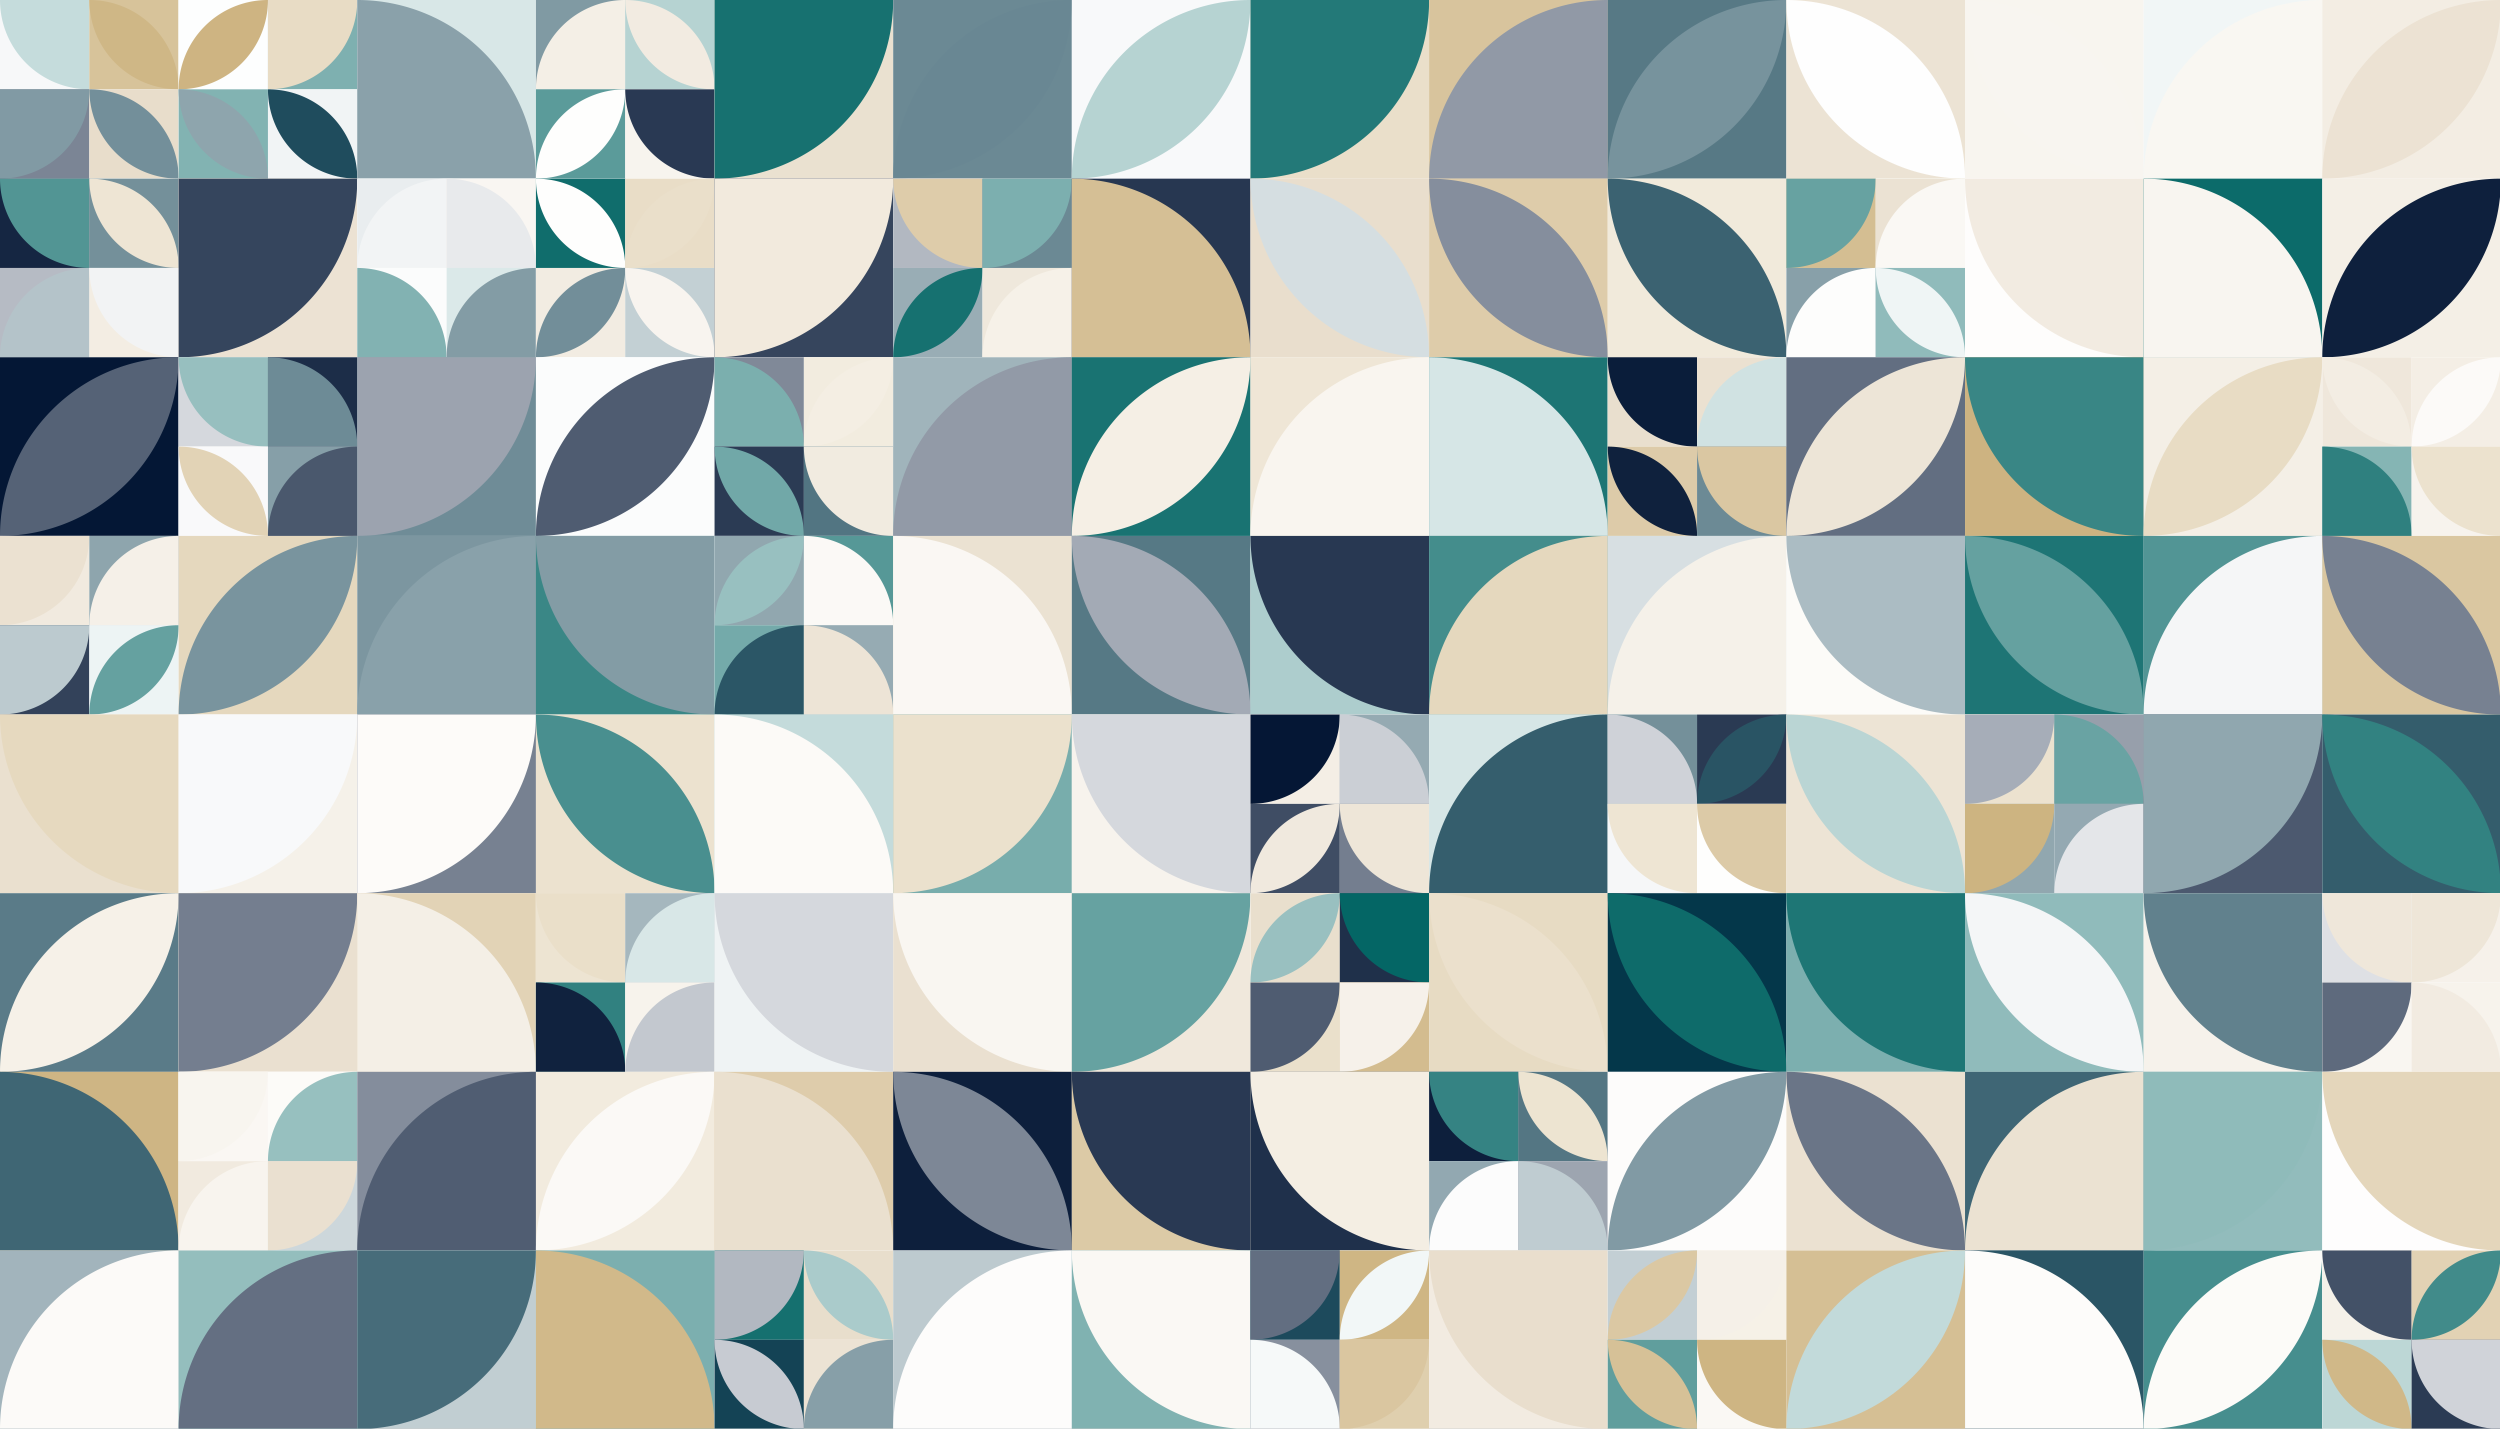 <?xml version="1.0" standalone="no"?><svg xmlns:xlink="http://www.w3.org/1999/xlink" xmlns="http://www.w3.org/2000/svg" viewBox="0 0 500 285.714" preserveAspectRatio="xMaxYMax slice"><rect x="0" y="0" width="500" height="285.714" fill="#333333" stroke="none"/><g transform="scale(0.391)"><rect x="0" y="0" width="1279.25" height="731" fill="#ffffff"/><rect x="0" y="0" width="91.375" height="91.375" fill="#ffffff"/><rect x="0" y="0" width="45.69" height="45.69" fill="#f7f8f9"/><path d="M 0 0 A 45.69 45.69 0 0 0 45.69 45.69 L 45.69 0" fill="#c5dcdc"/><rect x="45.69" y="0" width="45.69" height="45.69" fill="#d7c39a"/><path d="M 45.69 0 A 45.69 45.69 0 0 1  91.38 45.69 L 45.69 0 A 45.69 45.69 0 0 0 91.38 45.69" fill="#cfb786"/><rect x="0" y="45.69" width="45.69" height="45.69" fill="#7b8595"/><path d="M 0 91.38 A 45.69 45.69 0 0 0 45.69 45.69 L 0 45.69" fill="#819aa4"/><rect x="45.69" y="45.69" width="45.69" height="45.69" fill="#e8ddcb"/><path d="M 45.69 45.69 A 45.69 45.69 0 0 1  91.38 91.38 L 45.69 45.69 A 45.69 45.69 0 0 0 91.38 91.38" fill="#738f9a"/><rect x="91.375" y="0" width="91.375" height="91.375" fill="#ffffff"/><rect x="91.38" y="0" width="45.69" height="45.69" fill="#fdfefe"/><path d="M 91.38 45.69 A 45.69 45.69 0 0 1  137.07 0 L 91.38 45.69 A 45.69 45.69 0 0 0 137.07 0" fill="#ceb482"/><rect x="137.06" y="0" width="45.69" height="45.69" fill="#7eb0b0"/><path d="M 137.06 45.69 A 45.69 45.69 0 0 0 182.75 0 L 137.06 0" fill="#e8dcc5"/><rect x="91.38" y="45.69" width="45.69" height="45.69" fill="#82b3b2"/><path d="M 91.38 45.69 A 45.69 45.69 0 0 1  137.07 91.38 L 91.38 45.69 A 45.69 45.69 0 0 0 137.07 91.38" fill="#8ea5ad"/><rect x="137.06" y="45.69" width="45.69" height="45.69" fill="#f1f4f5"/><path d="M 137.06 45.69 A 45.69 45.69 0 0 1  182.75 91.38 L 137.06 45.69 A 45.69 45.69 0 0 0 182.75 91.38" fill="#1f4c5d"/><rect x="182.75" y="0" width="91.38" height="91.38" fill="#d8e7e7"/><path d="M 182.75 0 A 91.38 91.38 0 0 1 274.13 91.38 L 182.75 91.38" fill="#8aa1aa"/><rect x="274.125" y="0" width="91.375" height="91.375" fill="#ffffff"/><rect x="274.13" y="0" width="45.69" height="45.69" fill="#809aa3"/><path d="M 274.13 45.69 A 45.69 45.69 0 0 1  319.82 0 L 319.82 45.69" fill="#f4efe6"/><rect x="319.81" y="0" width="45.69" height="45.69" fill="#b6d3d2"/><path d="M 319.81 0 A 45.69 45.69 0 0 1  365.5 45.69 L 319.81 0 A 45.69 45.69 0 0 0 365.5 45.69" fill="#f2ebe1"/><rect x="274.13" y="45.69" width="45.69" height="45.69" fill="#5b9b9a"/><path d="M 274.13 91.38 A 45.69 45.69 0 0 1  319.82 45.69 L 274.13 91.38 A 45.69 45.69 0 0 0 319.82 45.69" fill="#fefefd"/><rect x="319.81" y="45.69" width="45.69" height="45.69" fill="#f7f4ee"/><path d="M 319.81 45.69 A 45.69 45.69 0 0 0 365.5 91.38 L 365.5 45.69" fill="#293953"/><rect x="365.5" y="0" width="91.38" height="91.38" fill="#eae1d0"/><path d="M 365.5 91.38 A 91.38 91.38 0 0 0 456.88 0 L 365.5 0" fill="#177170"/><rect x="456.88" y="0" width="91.38" height="91.38" fill="#6b8994"/><path d="M 456.88 91.38 A 91.38 91.38 0 0 1  548.26 0 L 456.88 91.38 A 91.38 91.38 0 0 0 548.26 0" fill="#698793"/><rect x="548.25" y="0" width="91.38" height="91.38" fill="#f8f9fa"/><path d="M 548.25 91.38 A 91.38 91.38 0 0 1  639.63 0 L 548.25 91.38 A 91.38 91.38 0 0 0 639.63 0" fill="#b6d3d2"/><rect x="639.63" y="0" width="91.38" height="91.38" fill="#eadfca"/><path d="M 639.63 91.38 A 91.38 91.38 0 0 0 731.01 0 L 639.63 0" fill="#237978"/><rect x="731" y="0" width="91.38" height="91.38" fill="#d8c49d"/><path d="M 731 91.38 A 91.38 91.38 0 0 1  822.38 0 L 822.38 91.38" fill="#9199a6"/><rect x="822.38" y="0" width="91.38" height="91.38" fill="#577985"/><path d="M 822.38 91.38 A 91.38 91.38 0 0 1  913.76 0 L 822.38 91.38 A 91.38 91.38 0 0 0 913.76 0" fill="#77939d"/><rect x="913.75" y="0" width="91.38" height="91.38" fill="#ece3d4"/><path d="M 913.75 0 A 91.38 91.38 0 0 1  1005.13 91.38 L 913.75 0 A 91.38 91.38 0 0 0 1005.13 91.38" fill="#fefefe"/><rect x="1005.13" y="0" width="91.38" height="91.38" fill="#f8f5ef"/><path d="M 1005.13 0 A 91.38 91.38 0 0 1  1096.51 91.38 L 1005.13 0 A 91.38 91.38 0 0 0 1096.51 91.38" fill="#f8f5f0"/><rect x="1096.5" y="0" width="91.38" height="91.38" fill="#f1f6f6"/><path d="M 1096.5 91.38 A 91.38 91.38 0 0 1  1187.88 0 L 1187.88 91.38" fill="#f9f7f2"/><rect x="1187.88" y="0" width="91.38" height="91.38" fill="#f3ede3"/><path d="M 1187.88 91.38 A 91.38 91.38 0 0 1  1279.26 0 L 1187.88 91.38 A 91.38 91.38 0 0 0 1279.26 0" fill="#ece2d3"/><rect x="0" y="91.375" width="91.375" height="91.375" fill="#ffffff"/><rect x="0" y="91.38" width="45.69" height="45.69" fill="#152642"/><path d="M 0 91.38 A 45.69 45.69 0 0 0 45.69 137.07 L 45.69 91.38" fill="#529594"/><rect x="45.69" y="91.38" width="45.69" height="45.69" fill="#74909a"/><path d="M 45.69 91.38 A 45.69 45.69 0 0 1  91.38 137.07 L 45.69 91.38 A 45.69 45.69 0 0 0 91.38 137.07" fill="#eee5d4"/><rect x="0" y="137.06" width="45.69" height="45.69" fill="#b6bbc4"/><path d="M 0 182.75 A 45.69 45.69 0 0 1  45.69 137.06 L 45.69 182.75" fill="#b4c3c9"/><rect x="45.69" y="137.06" width="45.69" height="45.69" fill="#f3ede3"/><path d="M 45.69 137.06 A 45.69 45.69 0 0 0 91.38 182.75 L 91.38 137.06" fill="#f2f3f4"/><rect x="91.38" y="91.38" width="91.38" height="91.38" fill="#ece2d3"/><path d="M 91.38 182.76 A 91.38 91.38 0 0 0 182.76 91.38 L 91.38 91.38" fill="#35455d"/><rect x="182.75" y="91.375" width="91.375" height="91.375" fill="#ffffff"/><rect x="182.75" y="91.38" width="45.69" height="45.69" fill="#e9edef"/><path d="M 182.75 137.07 A 45.69 45.69 0 0 1  228.44 91.38 L 228.44 137.07" fill="#f2f4f5"/><rect x="228.44" y="91.38" width="45.69" height="45.69" fill="#f9f6f2"/><path d="M 228.44 91.38 A 45.69 45.69 0 0 1 274.13 137.07 L 228.44 137.07" fill="#e8eaec"/><rect x="182.75" y="137.06" width="45.69" height="45.69" fill="#fbfcfc"/><path d="M 182.75 137.06 A 45.69 45.69 0 0 1 228.44 182.75 L 182.75 182.75" fill="#82b2b2"/><rect x="228.44" y="137.06" width="45.69" height="45.69" fill="#dbe9e9"/><path d="M 228.44 182.75 A 45.69 45.69 0 0 1  274.13 137.06 L 274.13 182.75" fill="#839ca5"/><rect x="274.125" y="91.375" width="91.375" height="91.375" fill="#ffffff"/><rect x="274.13" y="91.38" width="45.69" height="45.69" fill="#106d6c"/><path d="M 274.13 91.38 A 45.69 45.69 0 0 1  319.82 137.07 L 274.13 91.38 A 45.69 45.69 0 0 0 319.82 137.07" fill="#fefefd"/><rect x="319.81" y="91.38" width="45.69" height="45.69" fill="#e9ddc7"/><path d="M 319.81 137.07 A 45.69 45.69 0 0 1  365.5 91.38 L 319.81 137.07 A 45.69 45.69 0 0 0 365.5 91.38" fill="#eadfca"/><rect x="274.13" y="137.06" width="45.69" height="45.69" fill="#f2ece2"/><path d="M 274.13 182.75 A 45.69 45.69 0 0 1  319.82 137.06 L 274.13 182.75 A 45.69 45.69 0 0 0 319.82 137.06" fill="#728e99"/><rect x="319.81" y="137.06" width="45.69" height="45.69" fill="#c3d0d4"/><path d="M 319.81 137.06 A 45.69 45.69 0 0 1  365.5 182.75 L 319.81 137.06 A 45.69 45.69 0 0 0 365.5 182.75" fill="#f8f4ef"/><rect x="365.5" y="91.38" width="91.38" height="91.38" fill="#36455d"/><path d="M 365.5 182.76 A 91.38 91.38 0 0 0 456.88 91.38 L 365.5 91.38" fill="#f2eadd"/><rect x="456.875" y="91.375" width="91.375" height="91.375" fill="#ffffff"/><rect x="456.88" y="91.38" width="45.69" height="45.69" fill="#b2b8c1"/><path d="M 456.88 91.38 A 45.69 45.69 0 0 0 502.57 137.07 L 502.57 91.38" fill="#deccaa"/><rect x="502.56" y="91.38" width="45.69" height="45.69" fill="#6b8994"/><path d="M 502.56 137.07 A 45.69 45.69 0 0 0 548.25 91.38 L 502.56 91.38" fill="#7cafaf"/><rect x="456.88" y="137.06" width="45.69" height="45.69" fill="#99adb5"/><path d="M 456.88 182.75 A 45.69 45.69 0 0 1  502.57 137.06 L 456.88 182.75 A 45.69 45.69 0 0 0 502.57 137.06" fill="#167170"/><rect x="502.56" y="137.06" width="45.69" height="45.69" fill="#efe8dc"/><path d="M 502.56 182.75 A 45.69 45.69 0 0 1  548.25 137.06 L 548.25 182.75" fill="#f6f1e8"/><rect x="548.25" y="91.38" width="91.38" height="91.38" fill="#273751"/><path d="M 548.25 91.38 A 91.38 91.38 0 0 1 639.63 182.76 L 548.25 182.76" fill="#d5bf95"/><rect x="639.63" y="91.38" width="91.38" height="91.38" fill="#e9decd"/><path d="M 639.63 91.38 A 91.38 91.38 0 0 1  731.01 182.76 L 639.63 91.38 A 91.38 91.38 0 0 0 731.01 182.76" fill="#d5dee1"/><rect x="731" y="91.38" width="91.38" height="91.38" fill="#deccaa"/><path d="M 731 91.38 A 91.38 91.38 0 0 1  822.38 182.76 L 731 91.38 A 91.38 91.38 0 0 0 822.38 182.76" fill="#858e9d"/><rect x="822.38" y="91.38" width="91.38" height="91.38" fill="#f1eadb"/><path d="M 822.38 91.38 A 91.38 91.38 0 0 1  913.76 182.76 L 822.38 91.38 A 91.38 91.38 0 0 0 913.76 182.76" fill="#3b6271"/><rect x="913.75" y="91.375" width="91.375" height="91.375" fill="#ffffff"/><rect x="913.75" y="91.38" width="45.69" height="45.69" fill="#d4be92"/><path d="M 913.75 137.07 A 45.69 45.69 0 0 0 959.44 91.38 L 913.75 91.38" fill="#67a2a1"/><rect x="959.44" y="91.38" width="45.69" height="45.69" fill="#ebe2d3"/><path d="M 959.44 137.07 A 45.69 45.69 0 0 1  1005.13 91.38 L 1005.13 137.07" fill="#faf8f4"/><rect x="913.75" y="137.06" width="45.69" height="45.69" fill="#88a0a9"/><path d="M 913.75 182.75 A 45.69 45.69 0 0 1  959.44 137.06 L 959.44 182.75" fill="#fdfdfc"/><rect x="959.44" y="137.06" width="45.69" height="45.69" fill="#90bbbb"/><path d="M 959.44 137.06 A 45.69 45.69 0 0 1  1005.13 182.75 L 959.44 137.06 A 45.69 45.69 0 0 0 1005.13 182.75" fill="#eff5f5"/><rect x="1005.13" y="91.38" width="91.38" height="91.38" fill="#fefdfc"/><path d="M 1005.13 91.38 A 91.38 91.38 0 0 0 1096.51 182.76 L 1096.51 91.38" fill="#f2ebe1"/><rect x="1096.5" y="91.38" width="91.38" height="91.38" fill="#0c6b6a"/><path d="M 1096.5 91.38 A 91.38 91.38 0 0 1 1187.88 182.76 L 1096.5 182.76" fill="#f8f5f0"/><rect x="1187.88" y="91.38" width="91.38" height="91.38" fill="#f4efe6"/><path d="M 1187.88 182.76 A 91.38 91.38 0 0 1  1279.26 91.38 L 1187.88 182.76 A 91.38 91.38 0 0 0 1279.26 91.38" fill="#0e203d"/><rect x="0" y="182.75" width="91.38" height="91.38" fill="#041735"/><path d="M 0 274.13 A 91.38 91.38 0 0 1  91.38 182.75 L 0 274.13 A 91.38 91.38 0 0 0 91.38 182.75" fill="#556276"/><rect x="91.375" y="182.75" width="91.375" height="91.375" fill="#ffffff"/><rect x="91.38" y="182.75" width="45.69" height="45.69" fill="#d5d8dd"/><path d="M 91.38 182.75 A 45.69 45.69 0 0 0 137.07 228.44 L 137.07 182.75" fill="#97bfbf"/><rect x="137.06" y="182.75" width="45.69" height="45.69" fill="#1c2d48"/><path d="M 137.06 182.75 A 45.69 45.69 0 0 1 182.75 228.44 L 137.06 228.44" fill="#6d8b96"/><rect x="91.38" y="228.44" width="45.69" height="45.69" fill="#f9f9fa"/><path d="M 91.38 228.44 A 45.69 45.69 0 0 1  137.07 274.13 L 91.38 228.44 A 45.69 45.69 0 0 0 137.07 274.13" fill="#e2d3b6"/><rect x="137.06" y="228.44" width="45.69" height="45.69" fill="#869fa8"/><path d="M 137.06 274.13 A 45.69 45.69 0 0 1  182.75 228.44 L 182.75 274.13" fill="#4a586d"/><rect x="182.75" y="182.75" width="91.38" height="91.38" fill="#6f8c97"/><path d="M 182.75 274.13 A 91.38 91.38 0 0 0 274.13 182.75 L 182.75 182.75" fill="#9ca3af"/><rect x="274.13" y="182.75" width="91.38" height="91.38" fill="#fbfcfc"/><path d="M 274.13 274.13 A 91.38 91.38 0 0 1  365.51 182.75 L 274.13 274.13 A 91.38 91.38 0 0 0 365.51 182.75" fill="#4f5c71"/><rect x="365.5" y="182.75" width="91.375" height="91.375" fill="#ffffff"/><rect x="365.5" y="182.75" width="45.69" height="45.69" fill="#808998"/><path d="M 365.5 182.75 A 45.69 45.69 0 0 1 411.19 228.44 L 365.5 228.44" fill="#7bafae"/><rect x="411.19" y="182.75" width="45.69" height="45.69" fill="#f2ecdf"/><path d="M 411.19 228.44 A 45.69 45.69 0 0 1  456.88 182.75 L 411.19 228.44 A 45.69 45.69 0 0 0 456.88 182.75" fill="#f4eee3"/><rect x="365.5" y="228.44" width="45.69" height="45.69" fill="#2b3b54"/><path d="M 365.5 228.44 A 45.69 45.69 0 0 1  411.19 274.13 L 365.5 228.44 A 45.69 45.69 0 0 0 411.19 274.13" fill="#71a8a8"/><rect x="411.19" y="228.44" width="45.69" height="45.69" fill="#527582"/><path d="M 411.19 228.44 A 45.69 45.69 0 0 0 456.88 274.13 L 456.88 228.44" fill="#f1ebe0"/><rect x="456.88" y="182.75" width="91.38" height="91.38" fill="#a0b4bb"/><path d="M 456.88 274.13 A 91.38 91.38 0 0 1  548.26 182.75 L 548.26 274.13" fill="#929aa7"/><rect x="548.25" y="182.75" width="91.38" height="91.38" fill="#197372"/><path d="M 548.25 274.13 A 91.38 91.38 0 0 1  639.63 182.75 L 548.25 274.13 A 91.38 91.38 0 0 0 639.63 182.75" fill="#f5efe5"/><rect x="639.63" y="182.75" width="91.38" height="91.38" fill="#efe6d6"/><path d="M 639.63 274.13 A 91.38 91.38 0 0 1  731.01 182.75 L 731.01 274.13" fill="#f9f5ef"/><rect x="731" y="182.75" width="91.38" height="91.38" fill="#1d7574"/><path d="M 731 182.75 A 91.38 91.38 0 0 1 822.38 274.13 L 731 274.13" fill="#d6e6e6"/><rect x="822.375" y="182.75" width="91.375" height="91.375" fill="#ffffff"/><rect x="822.38" y="182.75" width="45.69" height="45.69" fill="#e9dfce"/><path d="M 822.38 182.75 A 45.69 45.69 0 0 0 868.07 228.44 L 868.07 182.75" fill="#0a1d3a"/><rect x="868.06" y="182.75" width="45.69" height="45.69" fill="#ebe1d1"/><path d="M 868.06 228.44 A 45.69 45.69 0 0 1  913.75 182.75 L 913.75 228.44" fill="#d0e2e2"/><rect x="822.38" y="228.44" width="45.69" height="45.69" fill="#ddcba9"/><path d="M 822.38 228.44 A 45.69 45.69 0 0 1  868.07 274.13 L 822.38 228.44 A 45.69 45.69 0 0 0 868.07 274.13" fill="#0f213d"/><rect x="868.06" y="228.44" width="45.69" height="45.69" fill="#6c8a95"/><path d="M 868.06 228.44 A 45.69 45.69 0 0 0 913.75 274.13 L 913.75 228.44" fill="#dac7a2"/><rect x="913.75" y="182.75" width="91.38" height="91.38" fill="#626e81"/><path d="M 913.75 274.13 A 91.38 91.38 0 0 1  1005.13 182.75 L 913.75 274.13 A 91.38 91.38 0 0 0 1005.13 182.75" fill="#ede5d7"/><rect x="1005.13" y="182.75" width="91.38" height="91.38" fill="#cdb381"/><path d="M 1005.13 182.75 A 91.38 91.38 0 0 0 1096.51 274.13 L 1096.51 182.75" fill="#398685"/><rect x="1096.5" y="182.75" width="91.38" height="91.38" fill="#f4efe6"/><path d="M 1096.5 274.13 A 91.38 91.38 0 0 1  1187.88 182.75 L 1096.5 274.13 A 91.38 91.38 0 0 0 1187.88 182.75" fill="#e8dcc4"/><rect x="1187.875" y="182.75" width="91.375" height="91.375" fill="#ffffff"/><rect x="1187.88" y="182.75" width="45.69" height="45.69" fill="#efe7db"/><path d="M 1187.88 182.75 A 45.69 45.69 0 0 1  1233.57 228.44 L 1187.88 182.75 A 45.69 45.69 0 0 0 1233.57 228.44" fill="#f3ede3"/><rect x="1233.56" y="182.75" width="45.69" height="45.69" fill="#f4eee5"/><path d="M 1233.56 228.44 A 45.69 45.69 0 0 1  1279.25 182.75 L 1233.56 228.44 A 45.69 45.69 0 0 0 1279.25 182.75" fill="#fcfaf8"/><rect x="1187.88" y="228.44" width="45.69" height="45.69" fill="#85b5b4"/><path d="M 1187.88 228.44 A 45.69 45.69 0 0 1 1233.57 274.13 L 1187.88 274.13" fill="#2f807f"/><rect x="1233.56" y="228.44" width="45.69" height="45.69" fill="#f7f3ed"/><path d="M 1233.56 228.44 A 45.69 45.69 0 0 0 1279.25 274.13 L 1279.25 228.44" fill="#ece2ce"/><rect x="0" y="274.125" width="91.375" height="91.375" fill="#ffffff"/><rect x="0" y="274.13" width="45.69" height="45.69" fill="#f1eadf"/><path d="M 0 319.82 A 45.69 45.69 0 0 0 45.69 274.13 L 0 274.13" fill="#ebe1d1"/><rect x="45.69" y="274.13" width="45.69" height="45.69" fill="#8ea5ad"/><path d="M 45.69 319.82 A 45.69 45.69 0 0 1  91.38 274.13 L 91.38 319.82" fill="#f5f0e8"/><rect x="0" y="319.81" width="45.69" height="45.69" fill="#33425a"/><path d="M 0 365.5 A 45.69 45.69 0 0 0 45.69 319.81 L 0 319.81" fill="#bccacf"/><rect x="45.69" y="319.81" width="45.69" height="45.69" fill="#edf4f4"/><path d="M 45.69 365.5 A 45.69 45.69 0 0 1  91.38 319.81 L 45.69 365.5 A 45.69 45.69 0 0 0 91.38 319.81" fill="#65a1a0"/><rect x="91.38" y="274.13" width="91.38" height="91.38" fill="#e5d8be"/><path d="M 91.38 365.51 A 91.38 91.38 0 0 1  182.76 274.13 L 91.38 365.51 A 91.38 91.38 0 0 0 182.76 274.13" fill="#79949e"/><rect x="182.75" y="274.13" width="91.38" height="91.38" fill="#7c96a0"/><path d="M 182.75 365.51 A 91.38 91.38 0 0 1  274.13 274.13 L 274.13 365.51" fill="#89a1aa"/><rect x="274.13" y="274.13" width="91.38" height="91.38" fill="#3a8786"/><path d="M 274.13 274.13 A 91.38 91.38 0 0 0 365.51 365.51 L 365.51 274.13" fill="#839ca5"/><rect x="365.5" y="274.125" width="91.375" height="91.375" fill="#ffffff"/><rect x="365.5" y="274.13" width="45.69" height="45.69" fill="#91a7af"/><path d="M 365.5 319.82 A 45.69 45.69 0 0 1  411.19 274.13 L 365.5 319.82 A 45.69 45.69 0 0 0 411.19 274.13" fill="#98c0c0"/><rect x="411.19" y="274.13" width="45.69" height="45.69" fill="#569897"/><path d="M 411.19 274.13 A 45.69 45.69 0 0 1 456.88 319.82 L 411.19 319.82" fill="#fbf9f6"/><rect x="365.5" y="319.81" width="45.69" height="45.69" fill="#74aaaa"/><path d="M 365.5 365.5 A 45.69 45.69 0 0 1  411.19 319.81 L 411.19 365.5" fill="#2b5666"/><rect x="411.19" y="319.81" width="45.69" height="45.69" fill="#96abb3"/><path d="M 411.19 319.81 A 45.69 45.69 0 0 1 456.88 365.5 L 411.19 365.5" fill="#ede4d6"/><rect x="456.88" y="274.13" width="91.38" height="91.38" fill="#ebe2d2"/><path d="M 456.88 274.13 A 91.38 91.38 0 0 1 548.26 365.51 L 456.88 365.51" fill="#faf7f3"/><rect x="548.25" y="274.13" width="91.38" height="91.38" fill="#567985"/><path d="M 548.25 274.13 A 91.38 91.38 0 0 1  639.63 365.51 L 548.25 274.13 A 91.38 91.38 0 0 0 639.63 365.51" fill="#a3aab5"/><rect x="639.63" y="274.13" width="91.38" height="91.38" fill="#adcdcd"/><path d="M 639.63 274.13 A 91.38 91.38 0 0 0 731.01 365.51 L 731.01 274.13" fill="#283852"/><rect x="731" y="274.13" width="91.38" height="91.38" fill="#448d8c"/><path d="M 731 365.51 A 91.38 91.38 0 0 1  822.38 274.13 L 822.38 365.51" fill="#e5d8be"/><rect x="822.38" y="274.13" width="91.38" height="91.38" fill="#d7dfe2"/><path d="M 822.38 365.51 A 91.38 91.38 0 0 1  913.76 274.13 L 913.76 365.51" fill="#f5f1e9"/><rect x="913.75" y="274.13" width="91.38" height="91.38" fill="#fcfbf8"/><path d="M 913.75 274.13 A 91.38 91.38 0 0 0 1005.13 365.51 L 1005.13 274.13" fill="#abbcc3"/><rect x="1005.13" y="274.13" width="91.38" height="91.38" fill="#1e7575"/><path d="M 1005.13 274.13 A 91.38 91.38 0 0 1  1096.51 365.51 L 1005.13 274.13 A 91.38 91.38 0 0 0 1096.51 365.51" fill="#65a1a0"/><rect x="1096.5" y="274.13" width="91.38" height="91.38" fill="#529595"/><path d="M 1096.5 365.51 A 91.38 91.38 0 0 1  1187.88 274.13 L 1187.88 365.51" fill="#f5f6f7"/><rect x="1187.88" y="274.13" width="91.38" height="91.38" fill="#dac7a1"/><path d="M 1187.88 274.13 A 91.38 91.38 0 0 1  1279.26 365.51 L 1187.88 274.13 A 91.38 91.38 0 0 0 1279.26 365.51" fill="#778191"/><rect x="0" y="365.5" width="91.38" height="91.38" fill="#eae0cf"/><path d="M 0 365.5 A 91.38 91.38 0 0 0 91.38 456.88 L 91.38 365.5" fill="#e6d9bf"/><rect x="91.38" y="365.5" width="91.38" height="91.38" fill="#f5f1e9"/><path d="M 91.38 456.88 A 91.38 91.38 0 0 0 182.76 365.5 L 91.38 365.5" fill="#f8f9fa"/><rect x="182.75" y="365.5" width="91.38" height="91.38" fill="#778191"/><path d="M 182.75 456.88 A 91.38 91.38 0 0 0 274.13 365.5 L 182.75 365.5" fill="#fdfbf9"/><rect x="274.13" y="365.5" width="91.38" height="91.38" fill="#ece2cf"/><path d="M 274.13 365.5 A 91.38 91.38 0 0 1  365.51 456.88 L 274.13 365.5 A 91.38 91.38 0 0 0 365.51 456.88" fill="#498f8f"/><rect x="365.5" y="365.5" width="91.38" height="91.38" fill="#c4dbdb"/><path d="M 365.5 365.5 A 91.38 91.38 0 0 1 456.88 456.88 L 365.5 456.88" fill="#fcfaf7"/><rect x="456.88" y="365.5" width="91.38" height="91.38" fill="#78adac"/><path d="M 456.88 456.88 A 91.38 91.38 0 0 0 548.26 365.5 L 456.88 365.5" fill="#ebe1cd"/><rect x="548.25" y="365.5" width="91.38" height="91.38" fill="#f7f3ed"/><path d="M 548.25 365.5 A 91.38 91.38 0 0 0 639.63 456.88 L 639.63 365.5" fill="#d5d8dd"/><rect x="639.625" y="365.5" width="91.375" height="91.375" fill="#ffffff"/><rect x="639.63" y="365.5" width="45.69" height="45.69" fill="#f4eee5"/><path d="M 639.63 411.19 A 45.69 45.69 0 0 0 685.32 365.5 L 639.63 365.5" fill="#051735"/><rect x="685.31" y="365.5" width="45.69" height="45.69" fill="#95aab2"/><path d="M 685.31 365.5 A 45.69 45.69 0 0 1 731 411.19 L 685.31 411.19" fill="#cbcfd5"/><rect x="639.63" y="411.19" width="45.69" height="45.69" fill="#3f4d64"/><path d="M 639.63 456.88 A 45.69 45.69 0 0 1  685.32 411.19 L 639.63 456.88 A 45.69 45.69 0 0 0 685.32 411.19" fill="#f0e9de"/><rect x="685.31" y="411.19" width="45.69" height="45.69" fill="#747e8f"/><path d="M 685.31 411.19 A 45.69 45.69 0 0 0 731 456.88 L 731 411.19" fill="#eee6d8"/><rect x="731" y="365.5" width="91.38" height="91.38" fill="#d6e6e6"/><path d="M 731 456.88 A 91.38 91.38 0 0 1  822.38 365.5 L 822.38 456.88" fill="#355e6d"/><rect x="822.375" y="365.5" width="91.375" height="91.375" fill="#ffffff"/><rect x="822.38" y="365.5" width="45.69" height="45.69" fill="#74909a"/><path d="M 822.38 365.5 A 45.69 45.69 0 0 1 868.07 411.19 L 822.38 411.19" fill="#cfd2d8"/><rect x="868.06" y="365.5" width="45.69" height="45.69" fill="#2a3a53"/><path d="M 868.06 411.19 A 45.69 45.69 0 0 1  913.75 365.5 L 868.06 411.19 A 45.69 45.69 0 0 0 913.75 365.5" fill="#295464"/><rect x="822.38" y="411.19" width="45.69" height="45.69" fill="#f6f7f8"/><path d="M 822.38 411.19 A 45.69 45.69 0 0 0 868.07 456.88 L 868.07 411.19" fill="#eee5d3"/><rect x="868.06" y="411.19" width="45.69" height="45.69" fill="#fefefd"/><path d="M 868.06 411.19 A 45.69 45.69 0 0 0 913.75 456.88 L 913.75 411.19" fill="#dccaa7"/><rect x="913.75" y="365.5" width="91.38" height="91.38" fill="#ede4d5"/><path d="M 913.75 365.5 A 91.38 91.38 0 0 1  1005.13 456.88 L 913.75 365.5 A 91.38 91.38 0 0 0 1005.13 456.88" fill="#bad5d4"/><rect x="1005.125" y="365.5" width="91.375" height="91.375" fill="#ffffff"/><rect x="1005.13" y="365.5" width="45.69" height="45.69" fill="#ece2cf"/><path d="M 1005.13 411.19 A 45.69 45.69 0 0 0 1050.82 365.5 L 1005.13 365.5" fill="#a6adb8"/><rect x="1050.81" y="365.5" width="45.69" height="45.69" fill="#979fab"/><path d="M 1050.81 365.5 A 45.69 45.69 0 0 1 1096.5 411.19 L 1050.81 411.19" fill="#69a3a3"/><rect x="1005.13" y="411.19" width="45.69" height="45.69" fill="#91a7af"/><path d="M 1005.13 456.88 A 45.69 45.69 0 0 0 1050.82 411.19 L 1005.13 411.19" fill="#cdb481"/><rect x="1050.81" y="411.19" width="45.69" height="45.69" fill="#94a9b2"/><path d="M 1050.81 456.88 A 45.69 45.69 0 0 1  1096.5 411.19 L 1096.5 456.88" fill="#e4e6e9"/><rect x="1096.5" y="365.5" width="91.38" height="91.38" fill="#4c596f"/><path d="M 1096.5 456.88 A 91.38 91.38 0 0 0 1187.88 365.5 L 1096.5 365.5" fill="#90a7af"/><rect x="1187.88" y="365.5" width="91.38" height="91.38" fill="#345d6c"/><path d="M 1187.88 365.5 A 91.38 91.38 0 0 1  1279.26 456.88 L 1187.88 365.5 A 91.38 91.38 0 0 0 1279.26 456.88" fill="#328281"/><rect x="0" y="456.88" width="91.38" height="91.38" fill="#5a7b88"/><path d="M 0 548.26 A 91.38 91.38 0 0 1  91.38 456.88 L 0 548.26 A 91.38 91.38 0 0 0 91.38 456.88" fill="#f6f1e8"/><rect x="91.38" y="456.88" width="91.38" height="91.38" fill="#eae0d0"/><path d="M 91.38 548.26 A 91.38 91.38 0 0 0 182.76 456.88 L 91.38 456.88" fill="#747e8f"/><rect x="182.75" y="456.88" width="91.38" height="91.38" fill="#e2d3b6"/><path d="M 182.75 456.88 A 91.38 91.38 0 0 1 274.13 548.26 L 182.75 548.26" fill="#f4efe6"/><rect x="274.125" y="456.875" width="91.375" height="91.375" fill="#ffffff"/><rect x="274.13" y="456.88" width="45.69" height="45.69" fill="#ede4d2"/><path d="M 274.13 456.88 A 45.69 45.69 0 0 0 319.82 502.57 L 319.82 456.88" fill="#eadfc9"/><rect x="319.81" y="456.88" width="45.69" height="45.69" fill="#a5b7be"/><path d="M 319.81 502.57 A 45.69 45.69 0 0 1  365.5 456.88 L 365.5 502.57" fill="#d8e7e7"/><rect x="274.13" y="502.56" width="45.69" height="45.69" fill="#318180"/><path d="M 274.13 502.56 A 45.69 45.69 0 0 1 319.82 548.25 L 274.13 548.25" fill="#10223e"/><rect x="319.81" y="502.56" width="45.69" height="45.69" fill="#f7f3ec"/><path d="M 319.81 548.25 A 45.69 45.69 0 0 1  365.5 502.56 L 365.5 548.25" fill="#c3c8cf"/><rect x="365.5" y="456.88" width="91.38" height="91.38" fill="#eff3f4"/><path d="M 365.5 456.88 A 91.38 91.38 0 0 0 456.88 548.26 L 456.88 456.88" fill="#d5d8dd"/><rect x="456.88" y="456.88" width="91.38" height="91.38" fill="#eae0d0"/><path d="M 456.88 456.88 A 91.38 91.38 0 0 0 548.26 548.26 L 548.26 456.88" fill="#f9f6f1"/><rect x="548.25" y="456.88" width="91.38" height="91.38" fill="#f0e8dc"/><path d="M 548.25 548.26 A 91.38 91.38 0 0 0 639.63 456.88 L 548.25 456.88" fill="#66a2a1"/><rect x="639.625" y="456.875" width="91.375" height="91.375" fill="#ffffff"/><rect x="639.63" y="456.88" width="45.69" height="45.69" fill="#e9dfcd"/><path d="M 639.63 502.57 A 45.69 45.69 0 0 1  685.32 456.88 L 639.63 502.57 A 45.69 45.69 0 0 0 685.32 456.88" fill="#99c0c0"/><rect x="685.31" y="456.88" width="45.69" height="45.69" fill="#1f304a"/><path d="M 685.31 456.88 A 45.69 45.69 0 0 0 731 502.57 L 731 456.88" fill="#046665"/><rect x="639.63" y="502.56" width="45.69" height="45.69" fill="#eae0cb"/><path d="M 639.63 548.25 A 45.69 45.69 0 0 0 685.32 502.56 L 639.63 502.56" fill="#4f5c71"/><rect x="685.31" y="502.56" width="45.69" height="45.69" fill="#d3bc8f"/><path d="M 685.31 548.25 A 45.69 45.69 0 0 0 731 502.56 L 685.31 502.56" fill="#f6f1ea"/><rect x="731" y="456.88" width="91.38" height="91.38" fill="#e7dbc3"/><path d="M 731 456.88 A 91.38 91.38 0 0 1  822.38 548.26 L 731 456.88 A 91.38 91.38 0 0 0 822.38 548.26" fill="#ebe0cc"/><rect x="822.38" y="456.88" width="91.38" height="91.38" fill="#04374a"/><path d="M 822.38 456.88 A 91.38 91.38 0 0 1  913.76 548.26 L 822.38 456.88 A 91.38 91.38 0 0 0 913.76 548.26" fill="#0e6b6a"/><rect x="913.75" y="456.88" width="91.38" height="91.38" fill="#7cafaf"/><path d="M 913.75 456.88 A 91.38 91.38 0 0 0 1005.13 548.26 L 1005.13 456.88" fill="#1e7675"/><rect x="1005.13" y="456.88" width="91.38" height="91.38" fill="#90bbbb"/><path d="M 1005.13 456.88 A 91.38 91.38 0 0 1  1096.51 548.26 L 1005.13 456.88 A 91.38 91.38 0 0 0 1096.51 548.26" fill="#f4f6f7"/><rect x="1096.5" y="456.88" width="91.38" height="91.38" fill="#f6f2eb"/><path d="M 1096.5 456.88 A 91.38 91.38 0 0 0 1187.88 548.26 L 1187.88 456.88" fill="#61818d"/><rect x="1187.875" y="456.875" width="91.375" height="91.375" fill="#ffffff"/><rect x="1187.88" y="456.88" width="45.69" height="45.69" fill="#dee0e4"/><path d="M 1187.88 456.88 A 45.69 45.69 0 0 0 1233.57 502.57 L 1233.57 456.88" fill="#efe7da"/><rect x="1233.56" y="456.88" width="45.69" height="45.69" fill="#f6f1ea"/><path d="M 1233.56 502.57 A 45.69 45.69 0 0 0 1279.25 456.88 L 1233.56 456.88" fill="#eee6d8"/><rect x="1187.88" y="502.56" width="45.69" height="45.69" fill="#f9f6f1"/><path d="M 1187.88 548.25 A 45.69 45.69 0 0 0 1233.57 502.56 L 1187.88 502.56" fill="#5e6a7d"/><rect x="1233.56" y="502.56" width="45.69" height="45.69" fill="#f7f3ec"/><path d="M 1233.56 502.56 A 45.69 45.69 0 0 1 1279.25 548.25 L 1233.56 548.25" fill="#f2ebe1"/><rect x="0" y="548.25" width="91.38" height="91.38" fill="#ceb584"/><path d="M 0 548.25 A 91.38 91.38 0 0 1 91.38 639.63 L 0 639.63" fill="#3f6674"/><rect x="91.375" y="548.25" width="91.375" height="91.375" fill="#ffffff"/><rect x="91.38" y="548.25" width="45.69" height="45.69" fill="#faf7f3"/><path d="M 91.38 593.94 A 45.69 45.69 0 0 0 137.07 548.25 L 91.38 548.25" fill="#f8f5ef"/><rect x="137.06" y="548.25" width="45.69" height="45.69" fill="#fcfbf8"/><path d="M 137.06 593.94 A 45.69 45.69 0 0 1  182.75 548.25 L 182.75 593.94" fill="#97c0bf"/><rect x="91.38" y="593.94" width="45.69" height="45.69" fill="#f1eadf"/><path d="M 91.38 639.63 A 45.69 45.69 0 0 1  137.07 593.94 L 137.07 639.63" fill="#f8f4ee"/><rect x="137.06" y="593.94" width="45.69" height="45.69" fill="#cdd7db"/><path d="M 137.06 639.63 A 45.69 45.69 0 0 0 182.75 593.94 L 137.06 593.94" fill="#eae0d0"/><rect x="182.75" y="548.25" width="91.38" height="91.38" fill="#848d9c"/><path d="M 182.75 639.63 A 91.38 91.38 0 0 1  274.13 548.25 L 274.13 639.63" fill="#505d72"/><rect x="274.13" y="548.25" width="91.38" height="91.38" fill="#f2ebde"/><path d="M 274.13 639.63 A 91.38 91.38 0 0 1  365.51 548.25 L 274.13 639.63 A 91.38 91.38 0 0 0 365.51 548.25" fill="#fbf9f6"/><rect x="365.5" y="548.25" width="91.38" height="91.38" fill="#deccab"/><path d="M 365.5 548.25 A 91.38 91.38 0 0 1 456.88 639.63 L 365.5 639.63" fill="#eae0cf"/><rect x="456.88" y="548.25" width="91.38" height="91.38" fill="#0d1f3c"/><path d="M 456.88 548.25 A 91.38 91.38 0 0 1  548.26 639.63 L 456.88 548.25 A 91.38 91.38 0 0 0 548.26 639.63" fill="#7d8796"/><rect x="548.25" y="548.25" width="91.38" height="91.38" fill="#dccaa6"/><path d="M 548.25 548.25 A 91.38 91.38 0 0 0 639.63 639.63 L 639.63 548.25" fill="#293953"/><rect x="639.63" y="548.25" width="91.38" height="91.38" fill="#1f304b"/><path d="M 639.63 548.25 A 91.38 91.38 0 0 0 731.01 639.63 L 731.01 548.25" fill="#f4eee3"/><rect x="731" y="548.25" width="91.375" height="91.375" fill="#ffffff"/><rect x="731" y="548.25" width="45.69" height="45.69" fill="#0d1f3c"/><path d="M 731 548.25 A 45.69 45.69 0 0 0 776.69 593.94 L 776.69 548.25" fill="#358383"/><rect x="776.69" y="548.25" width="45.69" height="45.69" fill="#547683"/><path d="M 776.69 548.25 A 45.69 45.69 0 0 1  822.38 593.94 L 776.69 548.25 A 45.69 45.69 0 0 0 822.38 593.94" fill="#ede4d1"/><rect x="731" y="593.94" width="45.69" height="45.69" fill="#92a8b1"/><path d="M 731 639.63 A 45.69 45.69 0 0 1  776.69 593.94 L 776.69 639.63" fill="#fcfcfc"/><rect x="776.69" y="593.94" width="45.69" height="45.69" fill="#9da5b0"/><path d="M 776.69 593.94 A 45.69 45.69 0 0 1 822.38 639.63 L 776.69 639.63" fill="#bfccd1"/><rect x="822.38" y="548.25" width="91.38" height="91.38" fill="#fdfcfb"/><path d="M 822.38 639.63 A 91.38 91.38 0 0 1  913.76 548.25 L 822.38 639.63 A 91.38 91.38 0 0 0 913.76 548.25" fill="#819aa4"/><rect x="913.75" y="548.25" width="91.38" height="91.38" fill="#ebe1d1"/><path d="M 913.75 548.25 A 91.38 91.38 0 0 1  1005.13 639.63 L 913.75 548.25 A 91.38 91.38 0 0 0 1005.13 639.63" fill="#6a7587"/><rect x="1005.13" y="548.25" width="91.38" height="91.38" fill="#3f6675"/><path d="M 1005.13 639.63 A 91.38 91.38 0 0 1  1096.51 548.25 L 1096.51 639.63" fill="#ebe2d2"/><rect x="1096.5" y="548.25" width="91.38" height="91.38" fill="#92bcbc"/><path d="M 1096.5 639.63 A 91.38 91.38 0 0 0 1187.88 548.25 L 1096.5 548.25" fill="#8fbbba"/><rect x="1187.88" y="548.25" width="91.38" height="91.38" fill="#fefdfd"/><path d="M 1187.88 548.25 A 91.38 91.38 0 0 0 1279.26 639.63 L 1279.26 548.25" fill="#e4d6bb"/><rect x="0" y="639.63" width="91.38" height="91.38" fill="#a2b4bc"/><path d="M 0 731.01 A 91.38 91.38 0 0 1  91.38 639.63 L 91.38 731.01" fill="#fcfaf8"/><rect x="91.38" y="639.63" width="91.38" height="91.38" fill="#94bebd"/><path d="M 91.38 731.01 A 91.38 91.38 0 0 1  182.76 639.63 L 182.76 731.01" fill="#646f82"/><rect x="182.75" y="639.63" width="91.38" height="91.38" fill="#c1ced2"/><path d="M 182.75 731.01 A 91.38 91.38 0 0 0 274.13 639.63 L 182.75 639.63" fill="#476c7a"/><rect x="274.13" y="639.63" width="91.38" height="91.38" fill="#7cafaf"/><path d="M 274.13 639.63 A 91.38 91.38 0 0 1 365.51 731.01 L 274.13 731.01" fill="#d1b98a"/><rect x="365.5" y="639.625" width="91.375" height="91.375" fill="#ffffff"/><rect x="365.5" y="639.63" width="45.69" height="45.69" fill="#15706f"/><path d="M 365.5 685.32 A 45.69 45.69 0 0 0 411.19 639.63 L 365.5 639.63" fill="#b2b8c1"/><rect x="411.19" y="639.63" width="45.69" height="45.69" fill="#e8decc"/><path d="M 411.19 639.63 A 45.69 45.69 0 0 1  456.88 685.32 L 411.19 639.63 A 45.69 45.69 0 0 0 456.88 685.32" fill="#aacbcb"/><rect x="365.5" y="685.31" width="45.69" height="45.69" fill="#144355"/><path d="M 365.5 685.31 A 45.69 45.69 0 0 1  411.19 731 L 365.5 685.31 A 45.69 45.69 0 0 0 411.19 731" fill="#c7cbd2"/><rect x="411.19" y="685.31" width="45.69" height="45.69" fill="#ece3d4"/><path d="M 411.19 731 A 45.69 45.69 0 0 1  456.88 685.31 L 456.88 731" fill="#879fa8"/><rect x="456.88" y="639.63" width="91.38" height="91.38" fill="#bdcacf"/><path d="M 456.88 731.01 A 91.38 91.38 0 0 1  548.26 639.63 L 548.26 731.01" fill="#fdfcfb"/><rect x="548.25" y="639.63" width="91.38" height="91.38" fill="#80b2b1"/><path d="M 548.25 639.63 A 91.38 91.38 0 0 0 639.63 731.01 L 639.63 639.63" fill="#faf8f4"/><rect x="639.625" y="639.625" width="91.375" height="91.375" fill="#ffffff"/><rect x="639.63" y="639.63" width="45.69" height="45.69" fill="#1d4a5c"/><path d="M 639.63 685.32 A 45.69 45.69 0 0 0 685.32 639.63 L 639.63 639.63" fill="#626e81"/><rect x="685.31" y="639.63" width="45.69" height="45.69" fill="#cfb684"/><path d="M 685.31 685.32 A 45.69 45.69 0 0 1  731 639.63 L 685.31 685.32 A 45.69 45.69 0 0 0 731 639.63" fill="#f2f7f7"/><rect x="639.63" y="685.31" width="45.69" height="45.69" fill="#87909e"/><path d="M 639.63 685.31 A 45.69 45.69 0 0 1 685.32 731 L 639.63 731" fill="#f6f9f9"/><rect x="685.31" y="685.31" width="45.69" height="45.69" fill="#dfcfae"/><path d="M 685.31 731 A 45.69 45.69 0 0 0 731 685.31 L 685.31 685.31" fill="#dac6a0"/><rect x="731" y="639.63" width="91.38" height="91.38" fill="#f2ebe1"/><path d="M 731 639.63 A 91.38 91.38 0 0 0 822.38 731.01 L 822.38 639.63" fill="#e9decd"/><rect x="822.375" y="639.625" width="91.375" height="91.375" fill="#ffffff"/><rect x="822.38" y="639.63" width="45.69" height="45.69" fill="#c3cfd4"/><path d="M 822.38 685.32 A 45.69 45.69 0 0 1  868.07 639.63 L 822.38 685.32 A 45.69 45.69 0 0 0 868.07 639.63" fill="#dbc8a3"/><rect x="868.06" y="639.63" width="45.69" height="45.69" fill="#f6f1e7"/><path d="M 868.06 685.32 A 45.69 45.69 0 0 0 913.75 639.63 L 868.06 639.63" fill="#f5f0e8"/><rect x="822.38" y="685.31" width="45.69" height="45.69" fill="#609e9d"/><path d="M 822.38 685.31 A 45.69 45.69 0 0 1  868.07 731 L 822.38 685.31 A 45.69 45.69 0 0 0 868.07 731" fill="#d6c197"/><rect x="868.06" y="685.31" width="45.69" height="45.69" fill="#faf8f4"/><path d="M 868.06 685.31 A 45.69 45.69 0 0 0 913.75 731 L 913.75 685.31" fill="#ceb583"/><rect x="913.75" y="639.63" width="91.38" height="91.38" fill="#d5bf94"/><path d="M 913.75 731.01 A 91.38 91.38 0 0 1  1005.13 639.63 L 913.75 731.01 A 91.38 91.38 0 0 0 1005.13 639.63" fill="#c2dada"/><rect x="1005.13" y="639.63" width="91.38" height="91.38" fill="#2a5565"/><path d="M 1005.13 639.63 A 91.38 91.38 0 0 1 1096.51 731.01 L 1005.13 731.01" fill="#fdfcfa"/><rect x="1096.5" y="639.63" width="91.38" height="91.38" fill="#468e8e"/><path d="M 1096.5 731.01 A 91.38 91.38 0 0 1  1187.88 639.63 L 1096.5 731.01 A 91.38 91.38 0 0 0 1187.88 639.63" fill="#fcfbf8"/><rect x="1187.875" y="639.625" width="91.375" height="91.375" fill="#ffffff"/><rect x="1187.88" y="639.63" width="45.69" height="45.69" fill="#f5f1e9"/><path d="M 1187.88 639.63 A 45.69 45.69 0 0 0 1233.57 685.32 L 1233.57 639.63" fill="#435167"/><rect x="1233.56" y="639.63" width="45.69" height="45.69" fill="#e2d2b4"/><path d="M 1233.56 685.32 A 45.69 45.69 0 0 1  1279.25 639.63 L 1233.56 685.32 A 45.69 45.69 0 0 0 1279.25 639.63" fill="#418b8a"/><rect x="1187.88" y="685.31" width="45.69" height="45.69" fill="#bdd7d6"/><path d="M 1187.88 685.31 A 45.69 45.69 0 0 1  1233.57 731 L 1187.88 685.31 A 45.69 45.69 0 0 0 1233.57 731" fill="#d0b888"/><rect x="1233.56" y="685.31" width="45.69" height="45.69" fill="#2b3b54"/><path d="M 1233.56 685.31 A 45.69 45.69 0 0 0 1279.25 731 L 1279.25 685.31" fill="#d0d3d9"/></g></svg>
